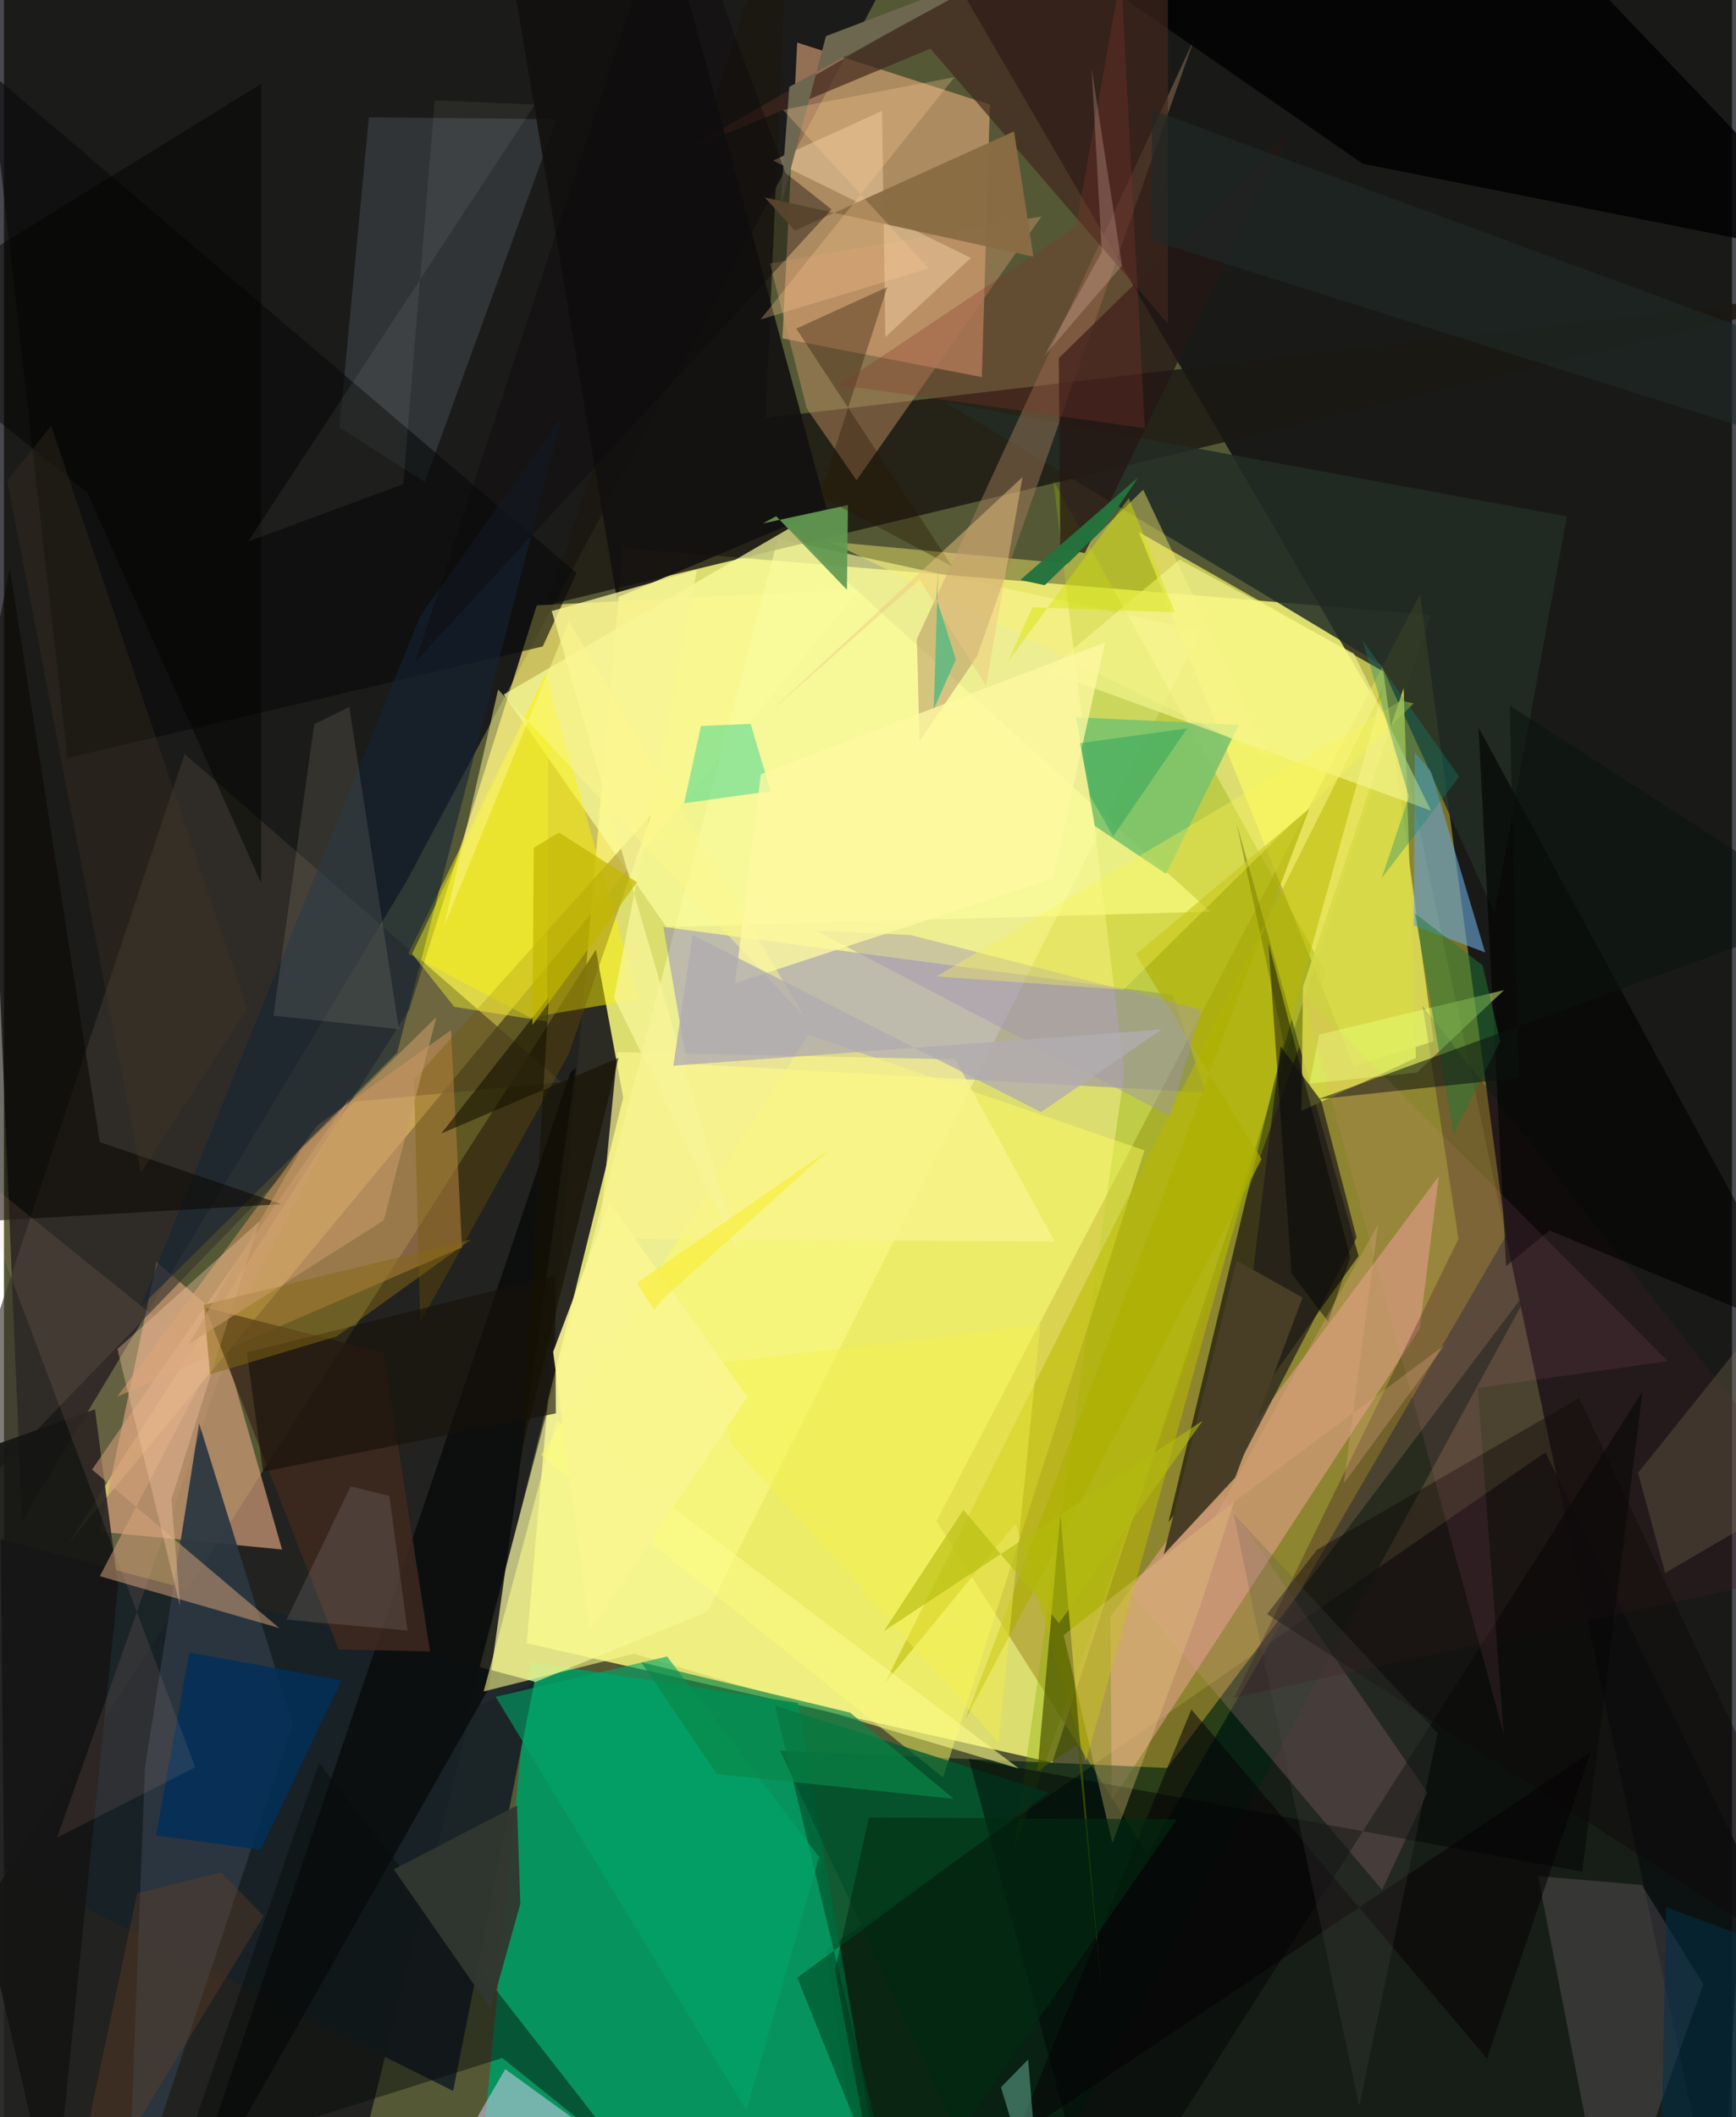 <svg xmlns="http://www.w3.org/2000/svg" width="228" height="278" viewBox="0 0 836 1024"><path fill="#545835" d="M0 0h836v1024H0z"/><path fill="#f7f77b" fill-opacity=".831" d="M690.26 297.377l-390.838-32.27-46.537 529.684 254.21 57.737z"/><path fill="#00000b" fill-opacity=".706" d="M452.67-22.817L898-52.271 830.265 1086 676.206 361.009z"/><path fill="#070610" fill-opacity=".733" d="M-24.39-62L422.879-2.22l-228.044 428.3L8.72 735.715z"/><path fill="#091112" fill-opacity=".808" d="M745.722 702.44L898 1015.439 418.839 1086l-21.193-142.903z"/><path fill="#1e1e1e" fill-opacity=".933" d="M161.696 1086l137.881-555.165-13.223-71.509L-62 1004.733z"/><path fill="#ffee70" fill-opacity=".698" d="M257.775 292.774l156.37-7.825L30.658 747.26l165.475-259.086z"/><path fill="#aa9b2f" fill-opacity=".678" d="M451.108 735.726l102.089 161.018 173.515-299.149-41.635-310.135z"/><path fill="#009862" fill-opacity=".914" d="M228.054 1073.993l193.488-33.347-37.452-217.009-129.792-19.792z"/><path fill="#fcb985" fill-opacity=".533" d="M473.081 182.395l3.9-131.803-93.233-30.011-7.14 143.087z"/><path fill="#f6f5a3" fill-opacity=".643" d="M374.406 260.507l204.447 44.565-238.482 474.386-115.719 47.328z"/><path fill="#1b1712" fill-opacity=".824" d="M263.06 292.564L898 139.856 368.444 202.12 380.136-62z"/><path fill="#0c0b0a" fill-opacity=".643" d="M596.29 398.22l22.772 106.073-55.745 232.086 91.984-128.93z"/><path fill="#fdfe66" fill-opacity=".647" d="M549.012 257.354l118.296 67.44 24.362 178.87-38.612 12.046z"/><path fill="#cb9875" fill-opacity=".729" d="M46.382 740.833l27.42-130.476 27.88 23.833 32.847 115.254z"/><path fill="#182126" fill-opacity=".945" d="M.017 903.088l217.293 108.206 39.369-197.943-258.248-68.79z"/><path fill="#2e1dff" fill-opacity=".243" d="M318.99 448.313l11.473 66.27 250.843 13.876-15.778-47.23z"/><path fill="#8db000" fill-opacity=".365" d="M541.964 519.05l-53.759 376.914L639.39 470.476 507.731 232.602z"/><path fill="#f1a69c" fill-opacity=".498" d="M535.908 870.924L684.87 642.729l9.284-73.851L535.259 781.86z"/><path fill="#002312" fill-opacity=".659" d="M562.78 855.1l-187.349-8.408L486.498 1086l254.44-467.331z"/><path fill="#3b372e" fill-opacity=".651" d="M169.338 532.858l100.21-9.498L87.4 364.724-40.896 750.359z"/><path fill="#c78f59" fill-opacity=".596" d="M221.614 603.33l-5.362-105.063-64.51 45.886-96.95 131.367z"/><path fill="#fafd9c" fill-opacity=".698" d="M583.601 440.93l-263.073 7.436-78.754-112.454 137.945-80.253z"/><path fill="#faf200" fill-opacity=".475" d="M261.972 326.08l-66.388 135.148 58.955 30.929 52.468-8.918z"/><path fill="#ffff61" fill-opacity=".447" d="M389.114 500.527l162.64 55.865-97.44 303.306-194.483-156.002z"/><path fill="#2b3741" fill-opacity=".933" d="M68.223 854.893l-8.358 218.253 79.864-239.15-45.316-145.625z"/><path fill="#212c25" fill-opacity=".851" d="M666.221 321.55l54.808 119.814 35.102-191.623-300.905-55.268z"/><path fill="#7bc26b" fill-opacity=".894" d="M518.734 346.907l78.616 3.73-35.188 72.037-34.464-23.188z"/><path fill="#67a5d6" fill-opacity=".62" d="M682.071 447.653l.454-83.736 7.876 9.264 26.145 87.453z"/><path fill="#fbf16f" fill-opacity=".435" d="M612.17 366.392l-61.03-129.558-36.48 35.823-114.838-10.641z"/><path fill="#151514" fill-opacity=".929" d="M44.031 681.634l-101.802 36.214 81.801 355.2L55.18 766.56z"/><path fill="#41484d" fill-opacity=".576" d="M176.527 56.77l-14.211 149.934 41.284 26.368 63.751-175.42z"/><path fill="#e698a1" fill-opacity=".212" d="M666.7 914.064L543.31 768.172l46.215-45.064 99.15 143.882z"/><path fill="#d6a479" fill-opacity=".522" d="M46.37 762.338l121.535-232.26L42.617 710.78l90.58 76.662z"/><path fill="#bab800" fill-opacity=".537" d="M489.495 736.766l-63.48 77.517 241.54-482.16-144.148 519.86z"/><path fill="#090b0b" fill-opacity=".824" d="M81.852 1086l152.691-269.497 42.13-300.072-2.622 2.245z"/><path fill="#aa815e" fill-opacity=".439" d="M470.738 317.429l-27.813 41.116-1.284-49.465L575.895 18.61z"/><path fill="#d7d947" fill-opacity=".882" d="M683.072 511.662l-5.95-178.8-48.667 144.293-.785 60.167z"/><path fill="#090a0a" fill-opacity=".624" d="M276.993 277.133l-16.348 35.535-229.982 53.946L-6.745 35.031z"/><path fill="#030203" fill-opacity=".827" d="M732.18-46.636L453.433-62 657.339 79.19 898 127.148z"/><path fill="#c9946a" fill-opacity=".459" d="M388.392 197.608l-17.828-70.176L501.9 104.695l-89.44 127.6z"/><path fill="#1f1c19" fill-opacity=".714" d="M654.358 598.555L591.445 719.63l26.186-213.473 19.594 26.233z"/><path fill="#ffd5f5" fill-opacity=".133" d="M776.952 1086l-34.8-178.592 50.216 4.281 29.788 48.022z"/><path fill="#005b32" fill-opacity=".776" d="M373.007 824.929l132.435 42.122-121.638 89.456L435.787 1086z"/><path fill="#142335" fill-opacity=".6" d="M270.08 201.164l-79.874 307.948L65.887 632.296l135.669-334.65z"/><path fill="#412a1f" fill-opacity=".812" d="M97.347 632.398l64.555 165.372 44.197.992-22.387-144.568z"/><path fill="#3b1c24" fill-opacity=".341" d="M595.173 821.095L898 755.34 686.374 486.754l17.313 112.393z"/><path fill="#dad2f2" fill-opacity=".525" d="M242.536 1000.784L360.051 1086h-254.82l115.185-47.306z"/><path fill="#251613" fill-opacity=".745" d="M621.532 64.464L522.9 267.514l-11.871-2.19-.729-92.12z"/><path fill="#f6f591" fill-opacity=".639" d="M568.696 270.663l-64.174 53.923 185.86 67.505-37.387-76.059z"/><path fill="#32d393" fill-opacity=".478" d="M337.19 351.149l24.035-1.047 9.686 32.565-41.873 5.829z"/><path fill="#41261e" fill-opacity=".682" d="M448.212 23.542l114.892 133.13L563.077-62 327.423 73.847z"/><path fill="#010303" fill-opacity=".467" d="M763.54 905.284L466.746 850.57l63.32 235.43 262.637-413.065z"/><path fill="#493e26" fill-opacity=".996" d="M561.021 751.915l34.644-37.32 32.563-87.01L596.3 609.65z"/><path fill="#000101" fill-opacity=".588" d="M873.575 647.291l-125.863-52.153-21.042 17.232-13.3-260.467z"/><path fill="#002f5b" fill-opacity=".812" d="M89.709 799.247l-16.173 88.46 50.617 7.01 39.104-82.038z"/><path fill="#131110" fill-opacity=".91" d="M296.395 289.122l101.592-42.997L327.2-14.935 237.487-62z"/><path fill="#755900" fill-opacity=".345" d="M313.091 394.16l-39.829 115.513-71.886 129.946-3.009-117.406z"/><path fill="#fcfb8c" fill-opacity=".58" d="M491 855.374L267.307 686.857l-35.233 131.234 72.787-18.224z"/><path fill="#afaf00" fill-opacity=".635" d="M465.131 831.558l166.331-440.432-83.864 70.427 60.828 99.08z"/><path fill="#485600" fill-opacity=".706" d="M499.992 856.507l11.065-124.1 20.416 236.101-12.068-124.623z"/><path fill="#080d0a" fill-opacity=".459" d="M302.018 1044.382l-60.916-49.005-155.02 49.012 66.322-191.659z"/><path fill="#faf48d" fill-opacity=".725" d="M296.761 508.883l163.454 3.507 48.14 88.147-220.489-1.383z"/><path fill="#fdddb2" fill-opacity=".404" d="M426.377 163.053l-1.586-109.42-52.725 24.029 95.697 47.108z"/><path fill="#e7ff75" fill-opacity=".494" d="M683.522 518.765l-51.909 5.352 4.63-23.73 89.453-21.51z"/><path fill="#f3ebc1" fill-opacity=".114" d="M191.06 497.761l-23.993-155.83-16.965 8.298-19.748 141.016z"/><path fill="#f4c89d" fill-opacity=".388" d="M81.023 725.105l4.255 52.052L54.88 652.47l68.832-61.892z"/><path fill="#f7f596" fill-opacity=".784" d="M335.201 275.658l-40.026 206.897 60.149 122.87-90.313-309.888z"/><path fill="#a194b0" fill-opacity=".439" d="M438.784 452.296l-46.172-2.261 171.358 89.74 15.377-51.379z"/><path fill="#e9ca7c" fill-opacity=".341" d="M512.643 790.858l82.417-64.51-16.84 52.036-41.985 113.089z"/><path fill="#619951" fill-opacity=".925" d="M367.147 253.164l41.153-8.868-.501 40.948-34.197-35.57z"/><path fill="#827557" fill-opacity=".306" d="M790.527 712.362l13.137 48.447L898 705.611V578.22z"/><path fill="#00a66a" fill-opacity=".604" d="M320.808 801.183l73.536 96.972-35.186 122.531-121.287-199.988z"/><path fill="#247a37" fill-opacity=".494" d="M701.309 548.676l-18.722-106.89 32.723 25.123 8.527 36.666z"/><path fill="#281700" fill-opacity=".341" d="M427.343 138.818l-44.063 20.13 75.427 114.998-64.144-34.13z"/><path fill="#171009" fill-opacity=".631" d="M266.6 616.897l-149.072 37.25 7.8 57.659L266.996 683.6z"/><path fill="#0d0905" fill-opacity=".588" d="M46.382 552.387l87.914 30.03L-62 593.66 2.837 275.08z"/><path fill="#8a6c44" fill-opacity=".961" d="M382.62 111.553l106.033-48.006 9.411 60.636-129.923-28.64z"/><path fill="#313731" fill-opacity=".953" d="M248.221 873.246l-59.653 30.863 47.034 67.538 14.183-50.79z"/><path fill="#0a8749" fill-opacity=".651" d="M409.38 828.351l50.113 41.668-114.599-11.94-36.597-54.1z"/><path fill="#0f0807" fill-opacity=".427" d="M762.107 676.16l-126.93 73.393-24.108 31.118L898 966.583z"/><path fill="#0a1310" fill-opacity=".549" d="M732.802 521.379l-4.38-180.174 155.414 100.119-248.033 90.318z"/><path fill="#eaad96" fill-opacity=".114" d="M92.533 854.783l-66.817 33.97 79.737-225.556-121.849-98.243z"/><path fill="#edc880" fill-opacity=".467" d="M443.002 280.293l32.052 51.323 17.706-100.868-122.8 114.21z"/><path fill="#6e6750" d="M375.555 100.833l4.386-58.824L488.723-17.18l-91.044 34.643z"/><path fill="#ff8dc2" fill-opacity=".086" d="M804.82 658.323L628.463 481.046l97.1 357.793-12.562-167.483z"/><path fill="#f7f52a" fill-opacity=".435" d="M217.846 486.983l-20.41-25.693 66.034-137.33-.687 170.141z"/><path fill="#070005" fill-opacity=".529" d="M717.431 995.619l50.222-148.186-278.624 186.874 85.396-207.518z"/><path fill="#d2e301" fill-opacity=".424" d="M486.017 319.498l11.534-25.794 68.84 2.486-22.223-55.277z"/><path fill="#fdf88c" fill-opacity=".51" d="M212.964 447.807l60.292-147.308 114.01 191.292-148.2-158.266z"/><path fill="#24733e" fill-opacity=".973" d="M491.69 280.515l57.166-49.8-16.75 24.667-28.598 27.67z"/><path fill="#fbf553" fill-opacity=".361" d="M681.976 340.207l-6.26-1.31-224.567 133.38 90.417 6.409z"/><path fill="#f5ef4c" fill-opacity=".451" d="M501.379 640.816l-20.27 201.95-128.965-144.162-10.297-38.886z"/><path fill="#bcbbbf" fill-opacity=".153" d="M136.718 783.413l31.008-64.501 18.705 4.632 8.807 65.063z"/><path fill="#faf690" fill-opacity=".898" d="M283.596 788.238l-17.92-134.372 27.287-72.119 66.698 93.928z"/><path fill="#95f2d8" fill-opacity=".357" d="M502.806 1086h2.677l-23.165-76.458 13.147-13.445z"/><path fill="#161200" fill-opacity=".596" d="M263.62 482.134l-52.095 66.116 85.8-36.63-46.827 190.279z"/><path fill="#86362b" fill-opacity=".302" d="M540.413-12.893l11.546 220.025-147.868-20.924 114.517-76.635z"/><path fill="#fef9a0" fill-opacity=".78" d="M507.44 424.981l25.313-114.329-166.598 63.792-12.45 101.116z"/><path fill="#856814" fill-opacity=".506" d="M96.678 631.116l3.044 33.601 61.223-18.345 65.022-46.857z"/><path fill="#16836e" fill-opacity=".337" d="M666.495 424.77l37.526-49.145-46.829-66.1 22.466 75.768z"/><path fill="#674325" fill-opacity=".369" d="M64.467 915.735l40.612-10.173 20.552 21.145L28.357 1086z"/><path fill="#69bb80" fill-opacity=".969" d="M460.495 318.928l-10.696 24.017 2.2-68.23-.899 14.69z"/><path fill="#000203" fill-opacity=".439" d="M611.664 455.822l11.26 160.115 17.61 23.17 10.756-30.873z"/><path fill="#040602" fill-opacity=".486" d="M124.41 427.068l.04-386.512L-62 155.686l102.302 82.618z"/><path fill="#fed9c9" fill-opacity=".224" d="M540.87 128.476l-37.486 43.55 27.74-50.2-4.956-88.892z"/><path fill="#c1b600" fill-opacity=".702" d="M256.308 410.024l-.678 85.763 50.664-69.042-37.84-24.084z"/><path fill="#0d0a0c" fill-opacity=".396" d="M324.493-62L198.896 320.424l201.48-219.137-22.29-17.615z"/><path fill="#e7ac86" fill-opacity=".294" d="M697.046 650.503l-110.709 82.405 78.488-140.85-16.68 125.48z"/><path fill="#b2adb0" fill-opacity=".788" d="M501.706 537.88l58.448-39.992-236.337 17.566 9.307-63.283z"/><path fill="#fcca92" fill-opacity=".298" d="M365.99 154.546l93.845-117.22-82.977 15.796 70.536 76.717z"/><path fill="#002b10" fill-opacity=".58" d="M402 952.998l16.458-73.953 149.077.888-141.164 203.603z"/><path fill="#c79a68" fill-opacity=".592" d="M89.517 649.996l54.312-94.135 65.387-63.983-25.522 98.386z"/><path fill="#b4bb0e" fill-opacity=".612" d="M579.944 687.139l-69.56 97.935-46.214-54.837-38.512 58.7z"/><path fill="#1f2a28" fill-opacity=".604" d="M555.36 53.104L889.541 176.25 898 224.376 555.157 116.247z"/><path fill="#f9ec31" fill-opacity=".596" d="M314.49 633.456l-8.272-12.9 93.349-64.768-80.649 72.275z"/><path fill="#565051" fill-opacity=".204" d="M655.639 1018.535L605.436 783.39l-10.53-51.209 98.649 106.114z"/><path fill="#433726" fill-opacity=".306" d="M1.583 232.48l21.277-26.53 94.773 281.9-51.388 79.241z"/><path fill="#fffff4" fill-opacity=".063" d="M118.155 261.897l75.028-27.77 15.18-185.586 48.484 2.041z"/><path fill="#01314a" fill-opacity=".518" d="M804.073 922.426l60.199 22.384L898 1022.9l-97.106 63.1z"/><path fill="#069755" fill-opacity=".353" d="M572.422 352.289l-51.943 7.194 5.05 25.538 11.086 19.475z"/></svg>
